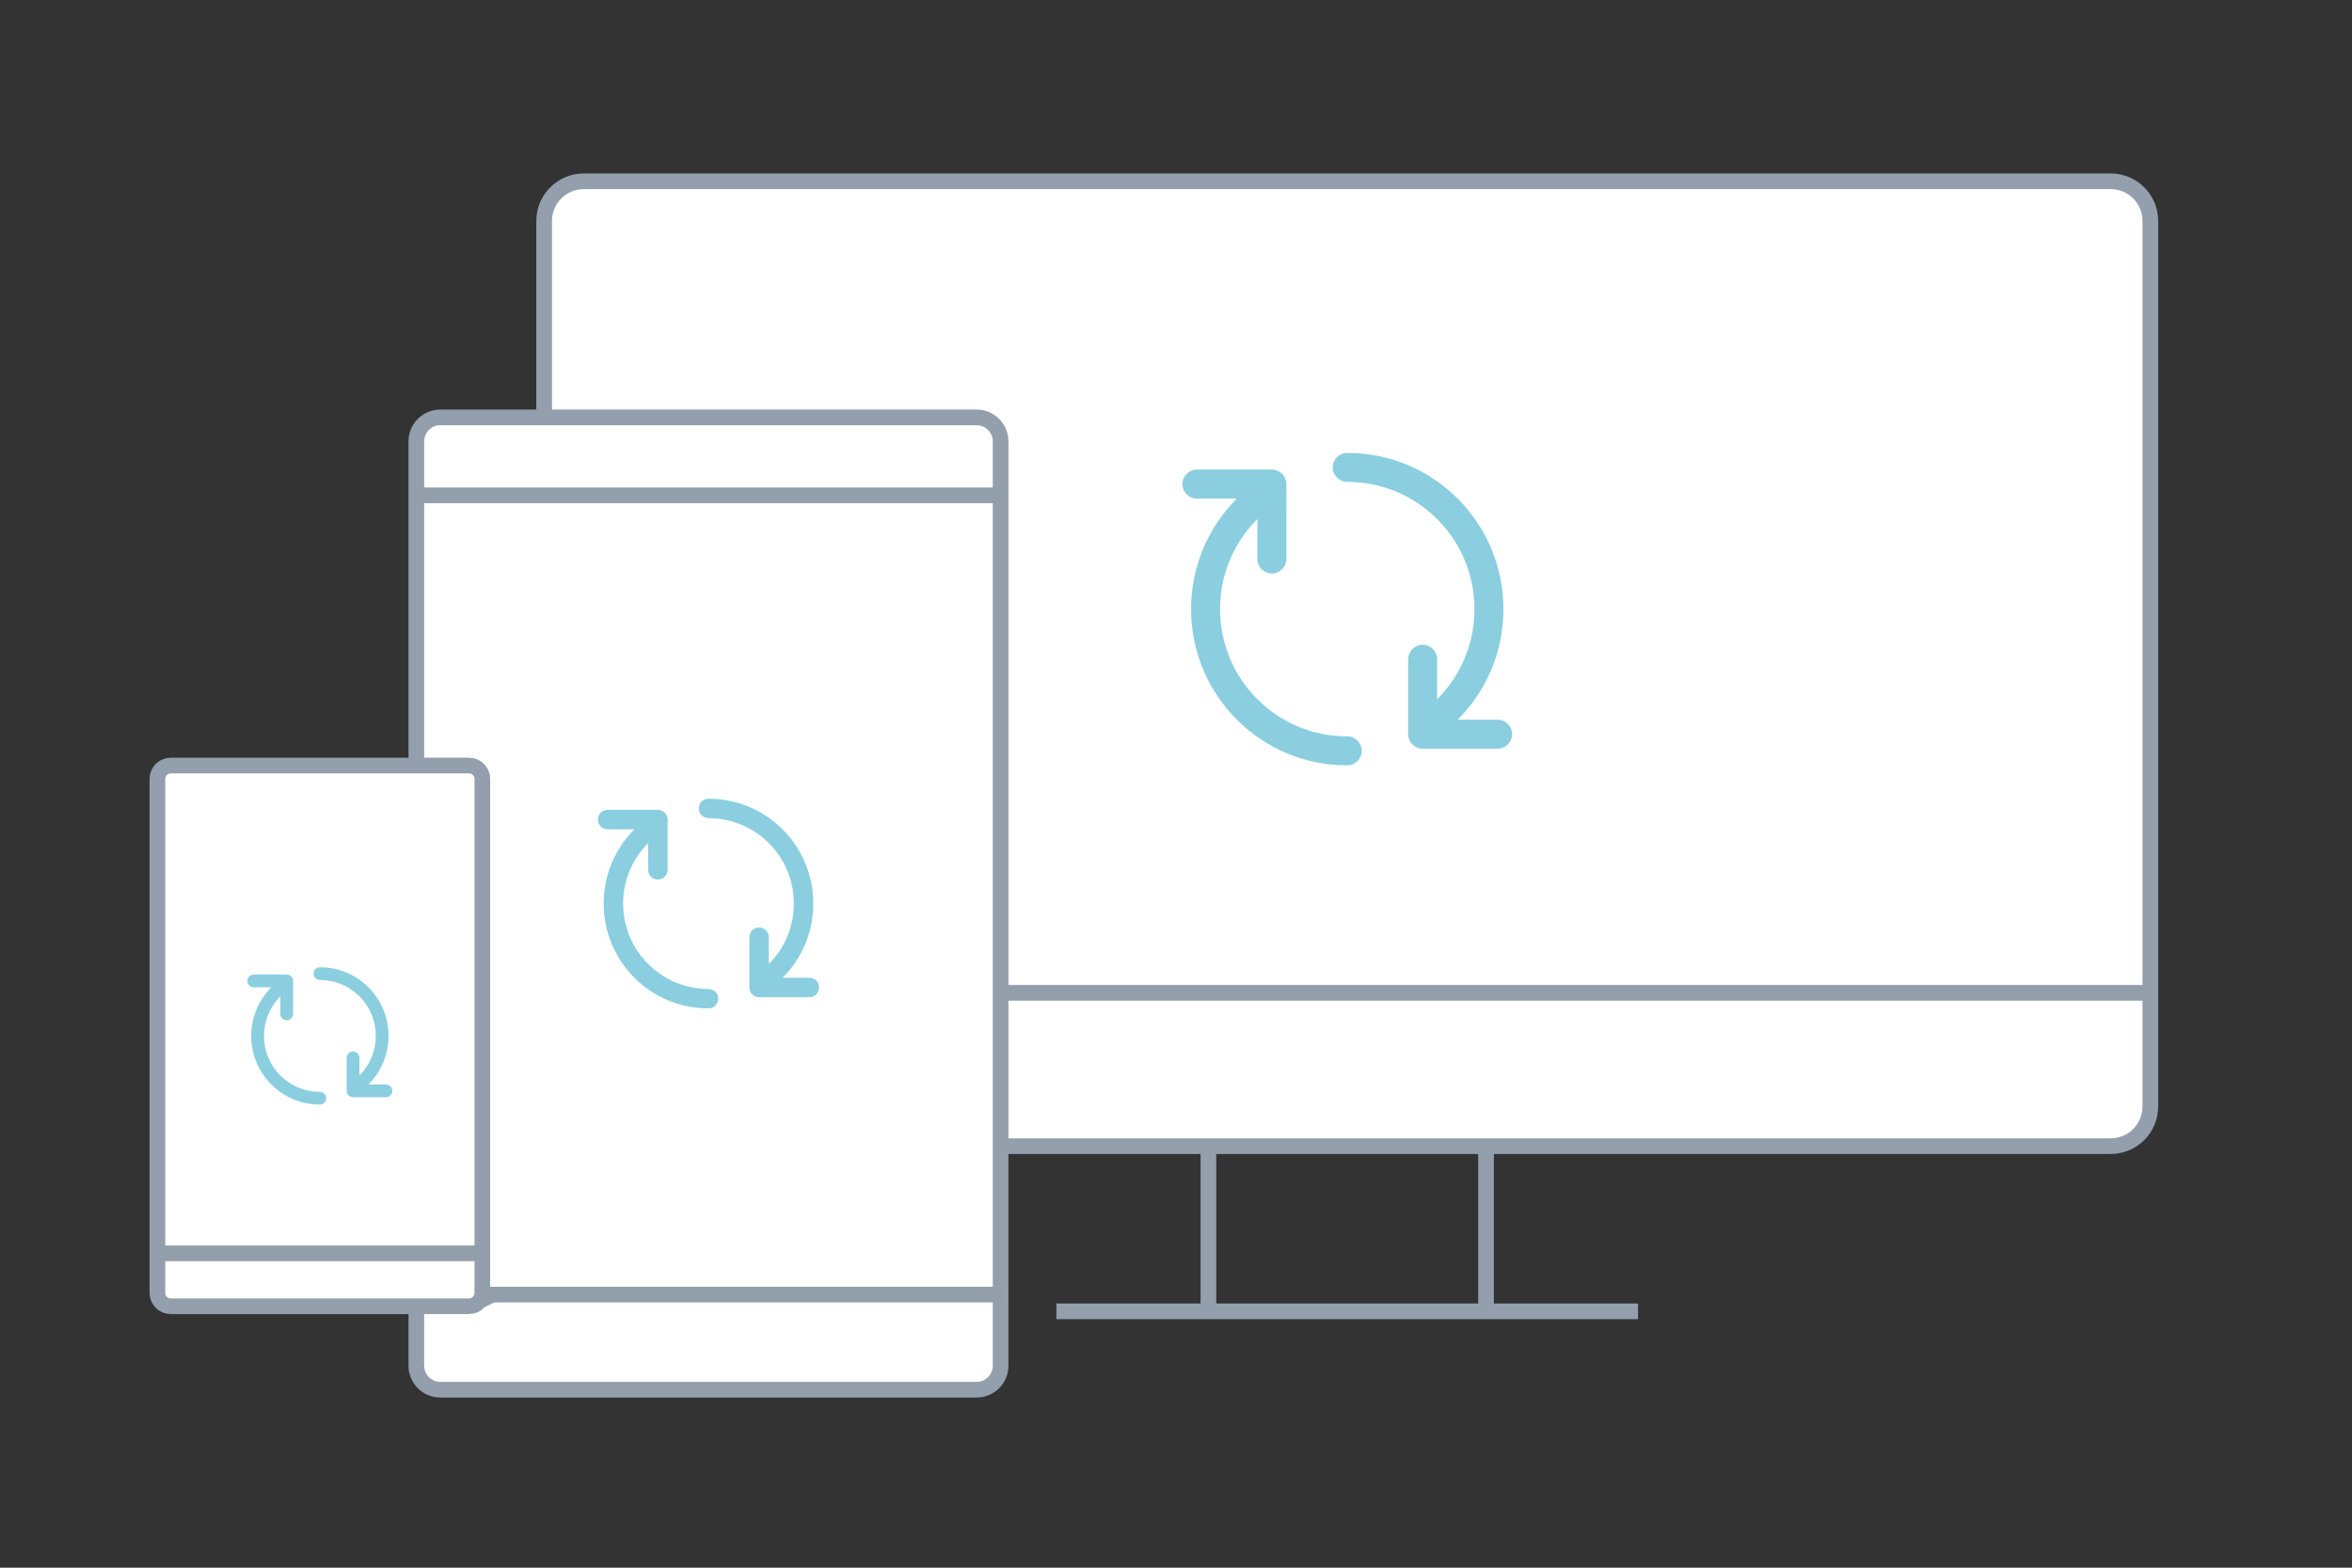 <svg xmlns="http://www.w3.org/2000/svg" width="300" height="200" viewBox="0 0 300 200"><rect x="0" y="0" width="300" height="200" fill="#333333" stroke="none"/><path fill="#fff" d="M274.278 28.187c0-2.793-2.266-5.06-5.058-5.06H74.464c-2.794 0-5.06 2.267-5.06 5.06v112.975c0 2.793 2.265 5.06 5.06 5.06H269.22c2.792 0 5.058-2.267 5.058-5.06V28.187z"/><path stroke="#939FAC" stroke-width="2" stroke-miterlimit="10" d="M274.278 28.187c0-2.793-2.266-5.06-5.058-5.06H74.464c-2.794 0-5.06 2.267-5.06 5.06v112.975c0 2.793 2.265 5.06 5.06 5.06H269.22c2.792 0 5.058-2.267 5.058-5.06V28.187zM134.744 167.297h74.192" fill="none"/><path stroke="#929FAB" stroke-width="2" stroke-miterlimit="10" fill="none" d="M69.406 126.66h204.872"/><path stroke="#939FAC" stroke-width="2" stroke-miterlimit="10" fill="none" d="M154.135 147.06v19.92M189.545 147.06v19.92"/><path fill="#fff" d="M124.568 177.294c1.692 0 3.062-1.37 3.062-3.06V56.313c0-1.692-1.37-3.063-3.062-3.063H56.166c-1.69 0-3.063 1.372-3.063 3.063v117.92c0 1.69 1.372 3.06 3.063 3.06h68.402z"/><path stroke="#939FAC" stroke-width="2" stroke-miterlimit="10" d="M124.568 177.294c1.692 0 3.062-1.37 3.062-3.06V56.313c0-1.692-1.37-3.063-3.062-3.063H56.166c-1.69 0-3.063 1.372-3.063 3.063v117.92c0 1.69 1.372 3.06 3.063 3.06h68.402z" fill="none"/><path stroke="#929FAB" stroke-width="2" stroke-miterlimit="10" fill="none" d="M53.103 63.194h74.527M53.103 165.156h74.527"/><path fill="#fff" d="M59.82 166.648c.94 0 1.703-.764 1.703-1.704V99.368c0-.94-.76-1.704-1.702-1.704H21.78c-.94 0-1.704.763-1.704 1.704v65.576c0 .94.764 1.704 1.705 1.704h38.04z"/><path stroke="#939FAC" stroke-width="2" stroke-miterlimit="10" d="M59.82 166.648c.94 0 1.703-.764 1.703-1.704V99.368c0-.94-.76-1.704-1.702-1.704H21.78c-.94 0-1.704.763-1.704 1.704v65.576c0 .94.764 1.704 1.705 1.704h38.04z" fill="none"/><path stroke="#929FAB" stroke-width="2" stroke-miterlimit="10" d="M61.522 103.194M20.077 103.194M20.077 159.897h41.445" fill="none"/><g><path fill="#8ACEE0" d="M191.017 95.514h-9.562c-.488 0-.958-.193-1.303-.54-.35-.35-.544-.815-.542-1.306v-9.56c-.002-1.022.824-1.848 1.85-1.85 1.022.002 1.848.828 1.848 1.848v5.098l.013-.013c6.332-6.33 6.327-16.626 0-22.956-3.065-3.064-7.142-4.753-11.48-4.757-1.017 0-1.845-.828-1.845-1.847-.002-1.023.824-1.85 1.846-1.847 5.325-.003 10.328 2.072 14.092 5.836 7.77 7.77 7.773 20.413.004 28.183l-.013.013 5.094-.003c1.022.003 1.85.83 1.85 1.85-.003 1.025-.83 1.852-1.85 1.85zM171.846 97.64c-5.327 0-10.33-2.074-14.095-5.84-7.77-7.77-7.77-20.41 0-28.18l.014-.014h-5.098c-1.02 0-1.846-.826-1.85-1.85.004-1.02.83-1.85 1.85-1.85h9.562c.49 0 .96.197 1.308.543.346.345.543.817.543 1.307l-.005 9.56c0 1.018-.826 1.845-1.85 1.85-.51 0-.97-.208-1.307-.544-.334-.334-.54-.794-.54-1.304v-5.1l-.013.014c-6.33 6.33-6.326 16.626 0 22.952 3.07 3.07 7.144 4.76 11.476 4.76 1.022 0 1.85.83 1.85 1.85 0 1.018-.825 1.845-1.844 1.844zM103.237 127.22H96.82c-.33 0-.643-.13-.875-.362-.235-.234-.365-.548-.363-.878v-6.416c0-.685.553-1.24 1.24-1.24.688 0 1.242.556 1.242 1.24v3.422l.01-.01c4.248-4.248 4.245-11.16-.002-15.41-2.057-2.056-4.793-3.187-7.703-3.19-.685 0-1.24-.557-1.24-1.24-.002-.687.553-1.24 1.24-1.238 3.572-.002 6.93 1.392 9.457 3.918 5.215 5.215 5.218 13.702.002 18.917l-.01.007h3.42c.686.002 1.24.556 1.24 1.24-.004.686-.56 1.24-1.243 1.24zM90.37 128.647c-3.576 0-6.933-1.393-9.46-3.92-5.215-5.216-5.214-13.698 0-18.913l.01-.01H77.5c-.686 0-1.24-.556-1.242-1.24 0-.687.556-1.242 1.24-1.242h6.417c.33 0 .645.132.878.364.232.233.364.55.363.878v6.414c0 .685-.556 1.24-1.242 1.24-.342 0-.653-.137-.877-.362-.225-.224-.362-.534-.362-.875v-3.42l-.008.01c-4.25 4.247-4.246 11.157 0 15.403 2.06 2.06 4.794 3.193 7.702 3.193.683 0 1.24.56 1.24 1.24 0 .687-.556 1.24-1.24 1.24zM49.23 139.98l-4.203-.002c-.215.003-.42-.083-.573-.234-.153-.154-.24-.36-.238-.575v-4.202c0-.45.362-.813.812-.814.45 0 .812.364.813.813v2.242l.007-.008c2.783-2.783 2.78-7.31 0-10.09-1.348-1.35-3.14-2.09-5.045-2.092-.447-.002-.81-.365-.812-.812 0-.45.362-.812.812-.812 2.34-.002 4.538.91 6.193 2.565 3.415 3.416 3.417 8.975 0 12.39l-.004.005h2.24c.45.002.812.365.812.812 0 .45-.364.814-.813.814zM40.8 140.916c-2.34 0-4.54-.913-6.193-2.567-3.416-3.416-3.416-8.973 0-12.388l.005-.005h-2.24c-.448 0-.812-.365-.813-.812 0-.45.364-.814.813-.814l4.2.003c.217-.002.423.086.575.238.152.152.24.358.24.575v4.2c-.002.45-.365.812-.814.813-.225 0-.427-.09-.576-.24-.146-.145-.236-.348-.236-.57v-2.24l-.005.004c-2.783 2.78-2.782 7.31 0 10.09 1.348 1.348 3.14 2.09 5.044 2.09.45.002.813.366.813.813 0 .448-.363.81-.812.81z"/></g></svg>